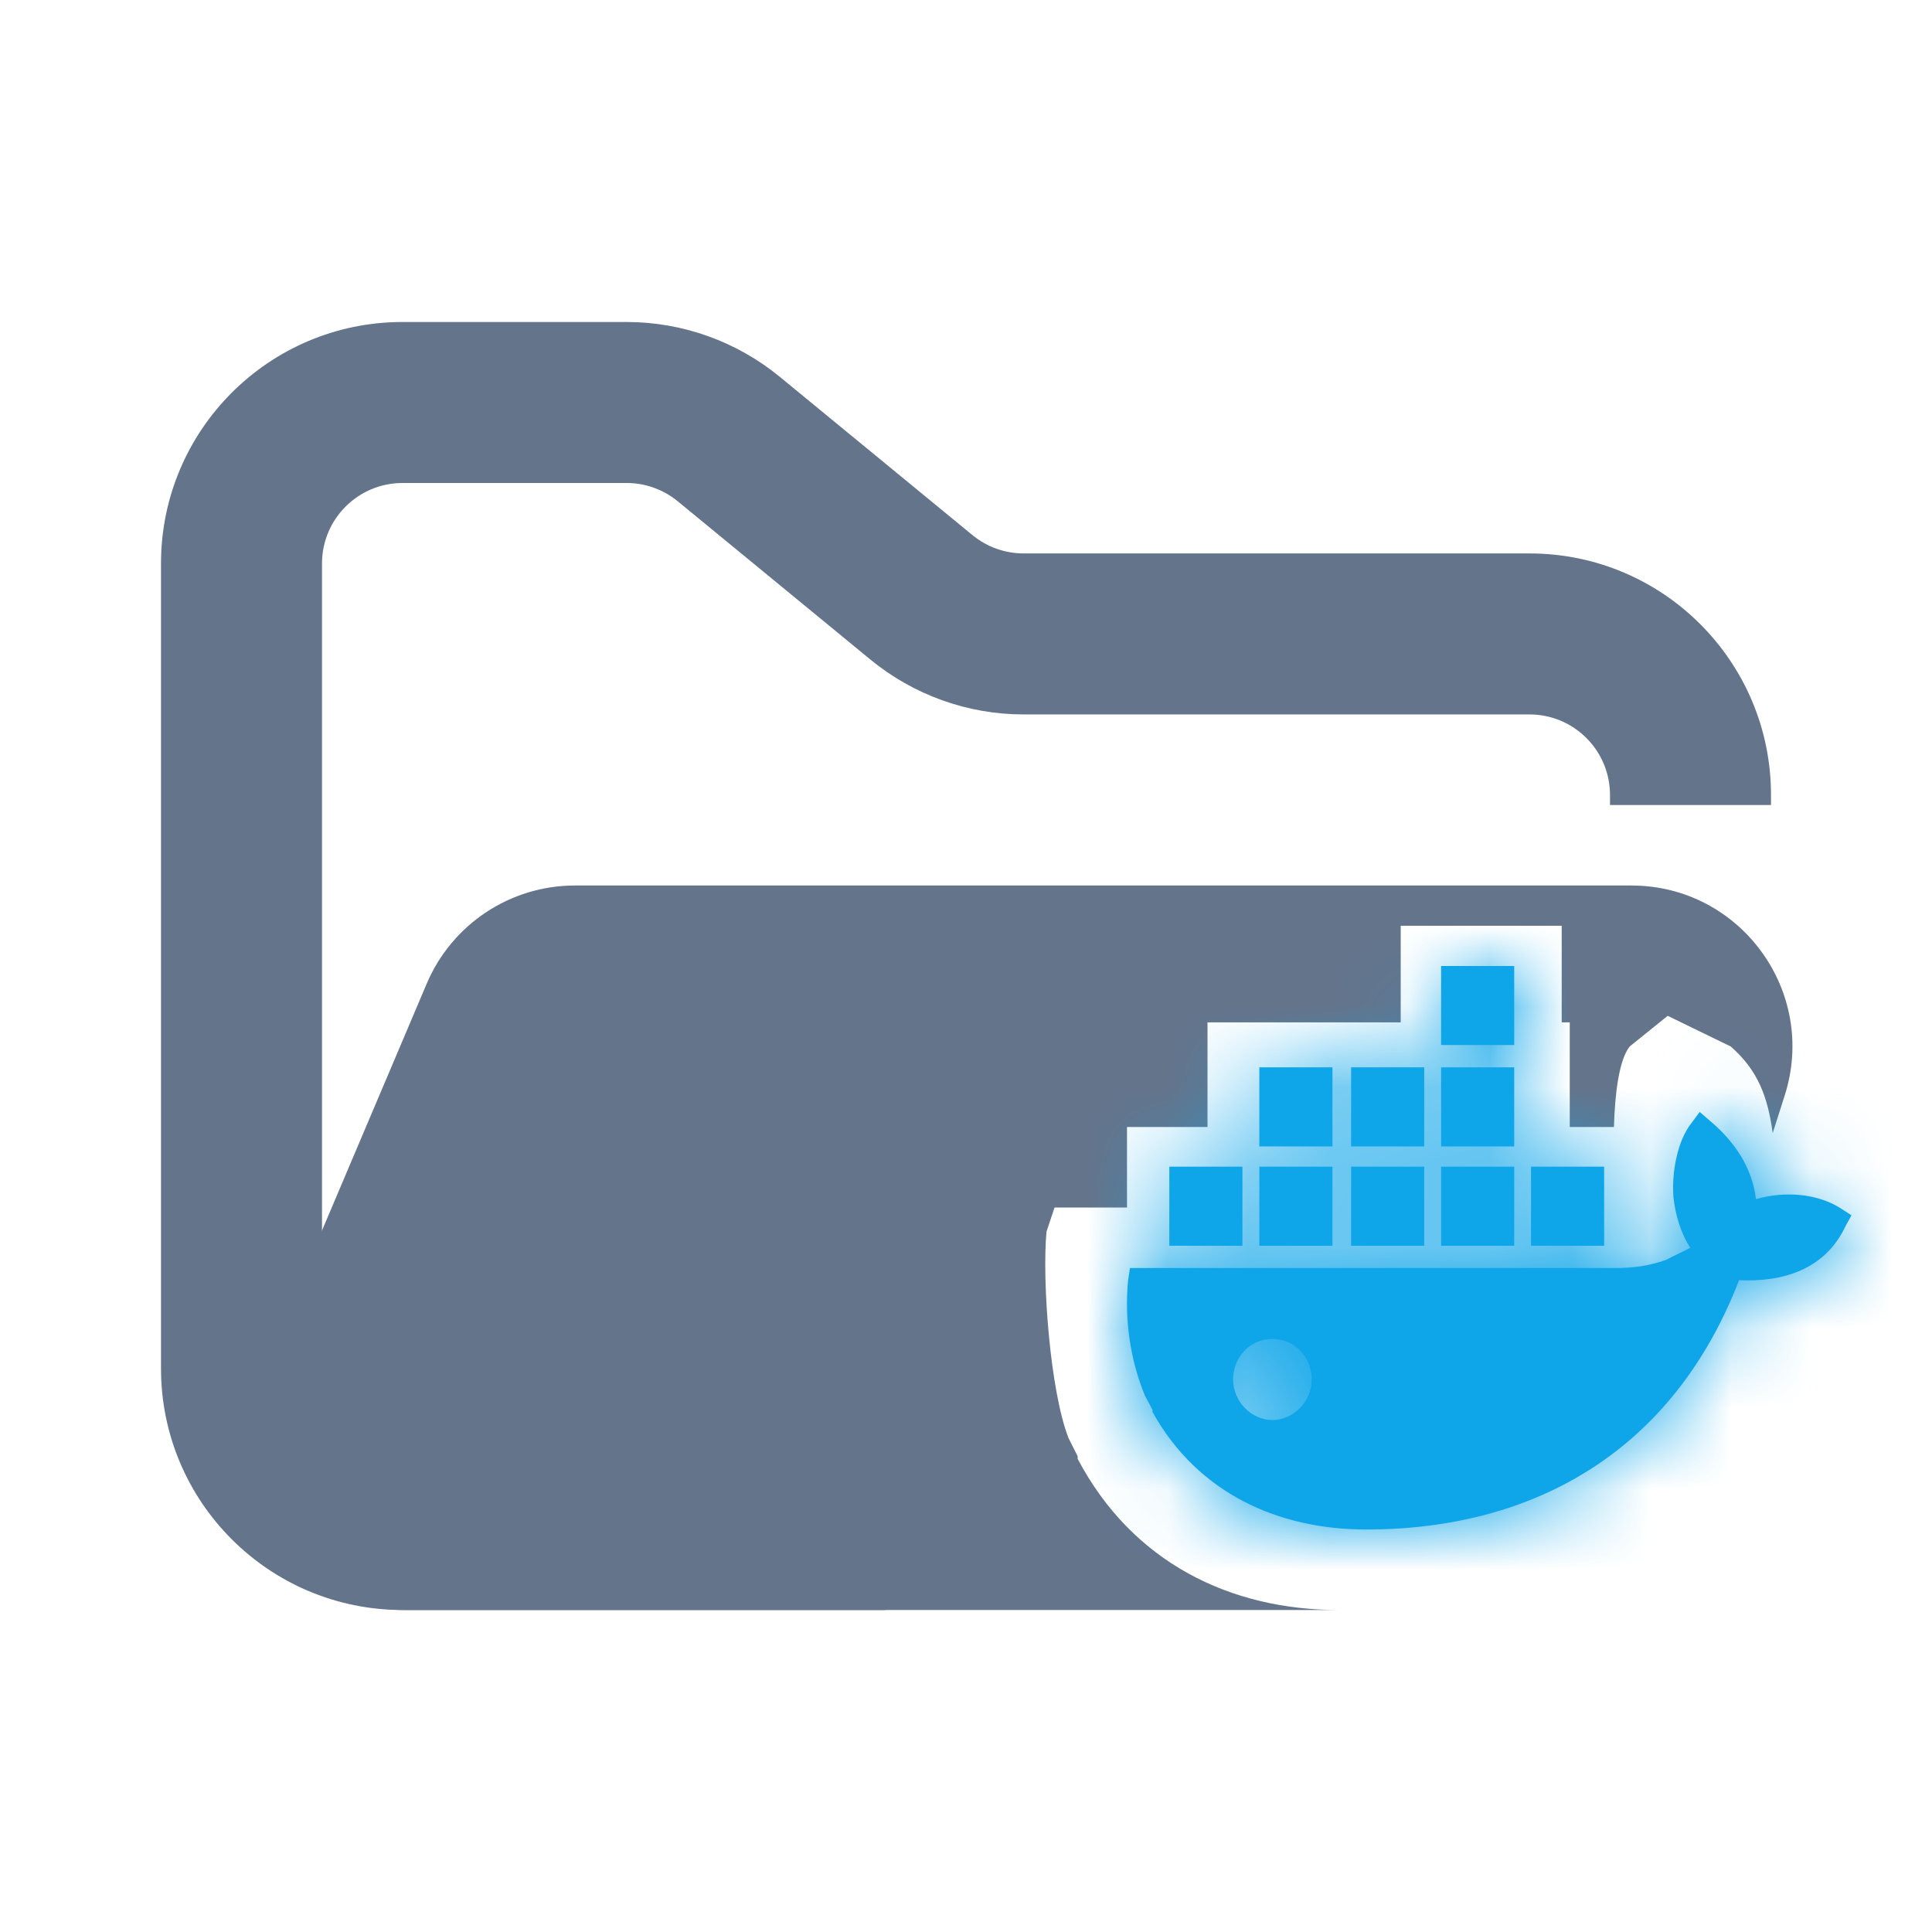 <svg width="24" height="24" viewBox="0 0 24 24" fill="none" xmlns="http://www.w3.org/2000/svg">
<path fill-rule="evenodd" clip-rule="evenodd" d="M5 4C3.343 4 2 5.343 2 7V17C2 18.657 3.343 20 5 20H11V18H5C4.448 18 4 17.552 4 17V7C4 6.448 4.448 6 5 6H7.784C8.015 6 8.24 6.08 8.419 6.227L10.812 8.193C11.349 8.634 12.022 8.875 12.716 8.875H19C19.552 8.875 20 9.323 20 9.875V10H22V9.875C22 8.218 20.657 6.875 19 6.875H12.716C12.485 6.875 12.26 6.795 12.081 6.648L9.688 4.682C9.151 4.241 8.478 4 7.784 4H5Z" fill="#64748B"/>
<path fill-rule="evenodd" clip-rule="evenodd" d="M5.301 12.219C5.615 11.48 6.34 11 7.142 11L7.727 11H11.068L20.265 11C21.619 11 22.581 12.316 22.171 13.606L22.021 14.076C21.96 13.625 21.838 13.296 21.5 13L20.717 12.619L20.244 13C20.109 13.173 20.06 13.6 20.049 14H19.5V12.7H19.4V11.5H17.4V12.7H15V14H14V15H13.1L13 15.3C12.943 15.915 13.046 17.281 13.273 17.863L13.387 18.09V18.122C14.068 19.414 15.286 19.997 16.619 20H5.021C3.588 20 2.62 18.538 3.18 17.219L5.301 12.219Z" fill="#64748B"/>
<path fill-rule="evenodd" clip-rule="evenodd" d="M15.806 17.64C15.55 17.64 15.318 17.414 15.318 17.137C15.318 16.86 15.527 16.633 15.806 16.633C16.086 16.633 16.295 16.86 16.295 17.137C16.295 17.414 16.063 17.64 15.806 17.64ZM21.813 14.896C21.766 14.493 21.533 14.165 21.231 13.914L21.114 13.813L21.021 13.939C20.835 14.165 20.765 14.568 20.788 14.87C20.812 15.097 20.881 15.324 20.998 15.5C20.905 15.55 20.788 15.601 20.695 15.651C20.486 15.727 20.276 15.752 20.067 15.752H14.037L14.014 15.903C13.967 16.381 14.037 16.885 14.223 17.338L14.317 17.514V17.54C14.875 18.547 15.876 19 16.971 19C19.066 19 20.788 18.018 21.603 15.903C22.139 15.928 22.674 15.777 22.93 15.223L23 15.097L22.884 15.022C22.581 14.82 22.162 14.795 21.813 14.896ZM18.81 14.493H17.902V15.475H18.81V14.493ZM18.81 13.259H17.902V14.241H18.81V13.259ZM18.81 12H17.902V12.982H18.81V12ZM19.927 14.493H19.019V15.475H19.927V14.493ZM16.552 14.493H15.644V15.475H16.552V14.493ZM17.692 14.493H16.784V15.475H17.692V14.493ZM15.434 14.493H14.526V15.475H15.434V14.493ZM17.692 13.259H16.784V14.241H17.692V13.259ZM16.552 13.259H15.644V14.241H16.552V13.259Z" fill="#0EA5E9"/>
<mask id="mask0_1181_1631" style="mask-type:luminance" maskUnits="userSpaceOnUse" x="14" y="12" width="9" height="7">
<path fill-rule="evenodd" clip-rule="evenodd" d="M15.806 17.64C15.55 17.64 15.318 17.414 15.318 17.137C15.318 16.86 15.527 16.633 15.806 16.633C16.086 16.633 16.295 16.86 16.295 17.137C16.295 17.414 16.063 17.64 15.806 17.64ZM21.813 14.896C21.766 14.493 21.533 14.165 21.231 13.914L21.114 13.813L21.021 13.939C20.835 14.165 20.765 14.568 20.788 14.87C20.812 15.097 20.881 15.324 20.998 15.5C20.905 15.55 20.788 15.601 20.695 15.651C20.486 15.727 20.276 15.752 20.067 15.752H14.037L14.014 15.903C13.967 16.381 14.037 16.885 14.223 17.338L14.317 17.514V17.54C14.875 18.547 15.876 19 16.971 19C19.066 19 20.788 18.018 21.603 15.903C22.139 15.928 22.674 15.777 22.93 15.223L23 15.097L22.884 15.022C22.581 14.82 22.162 14.795 21.813 14.896ZM18.81 14.493H17.902V15.475H18.81V14.493ZM18.81 13.259H17.902V14.241H18.81V13.259ZM18.81 12H17.902V12.982H18.81V12ZM19.927 14.493H19.019V15.475H19.927V14.493ZM16.552 14.493H15.644V15.475H16.552V14.493ZM17.692 14.493H16.784V15.475H17.692V14.493ZM15.434 14.493H14.526V15.475H15.434V14.493ZM17.692 13.259H16.784V14.241H17.692V13.259ZM16.552 13.259H15.644V14.241H16.552V13.259Z" fill="white"/>
</mask>
<g mask="url(#mask0_1181_1631)">
<path fill-rule="evenodd" clip-rule="evenodd" d="M2.421 6.309H299.192V44.432H2.421V6.309Z" fill="#0EA5E9"/>
</g>
</svg>
